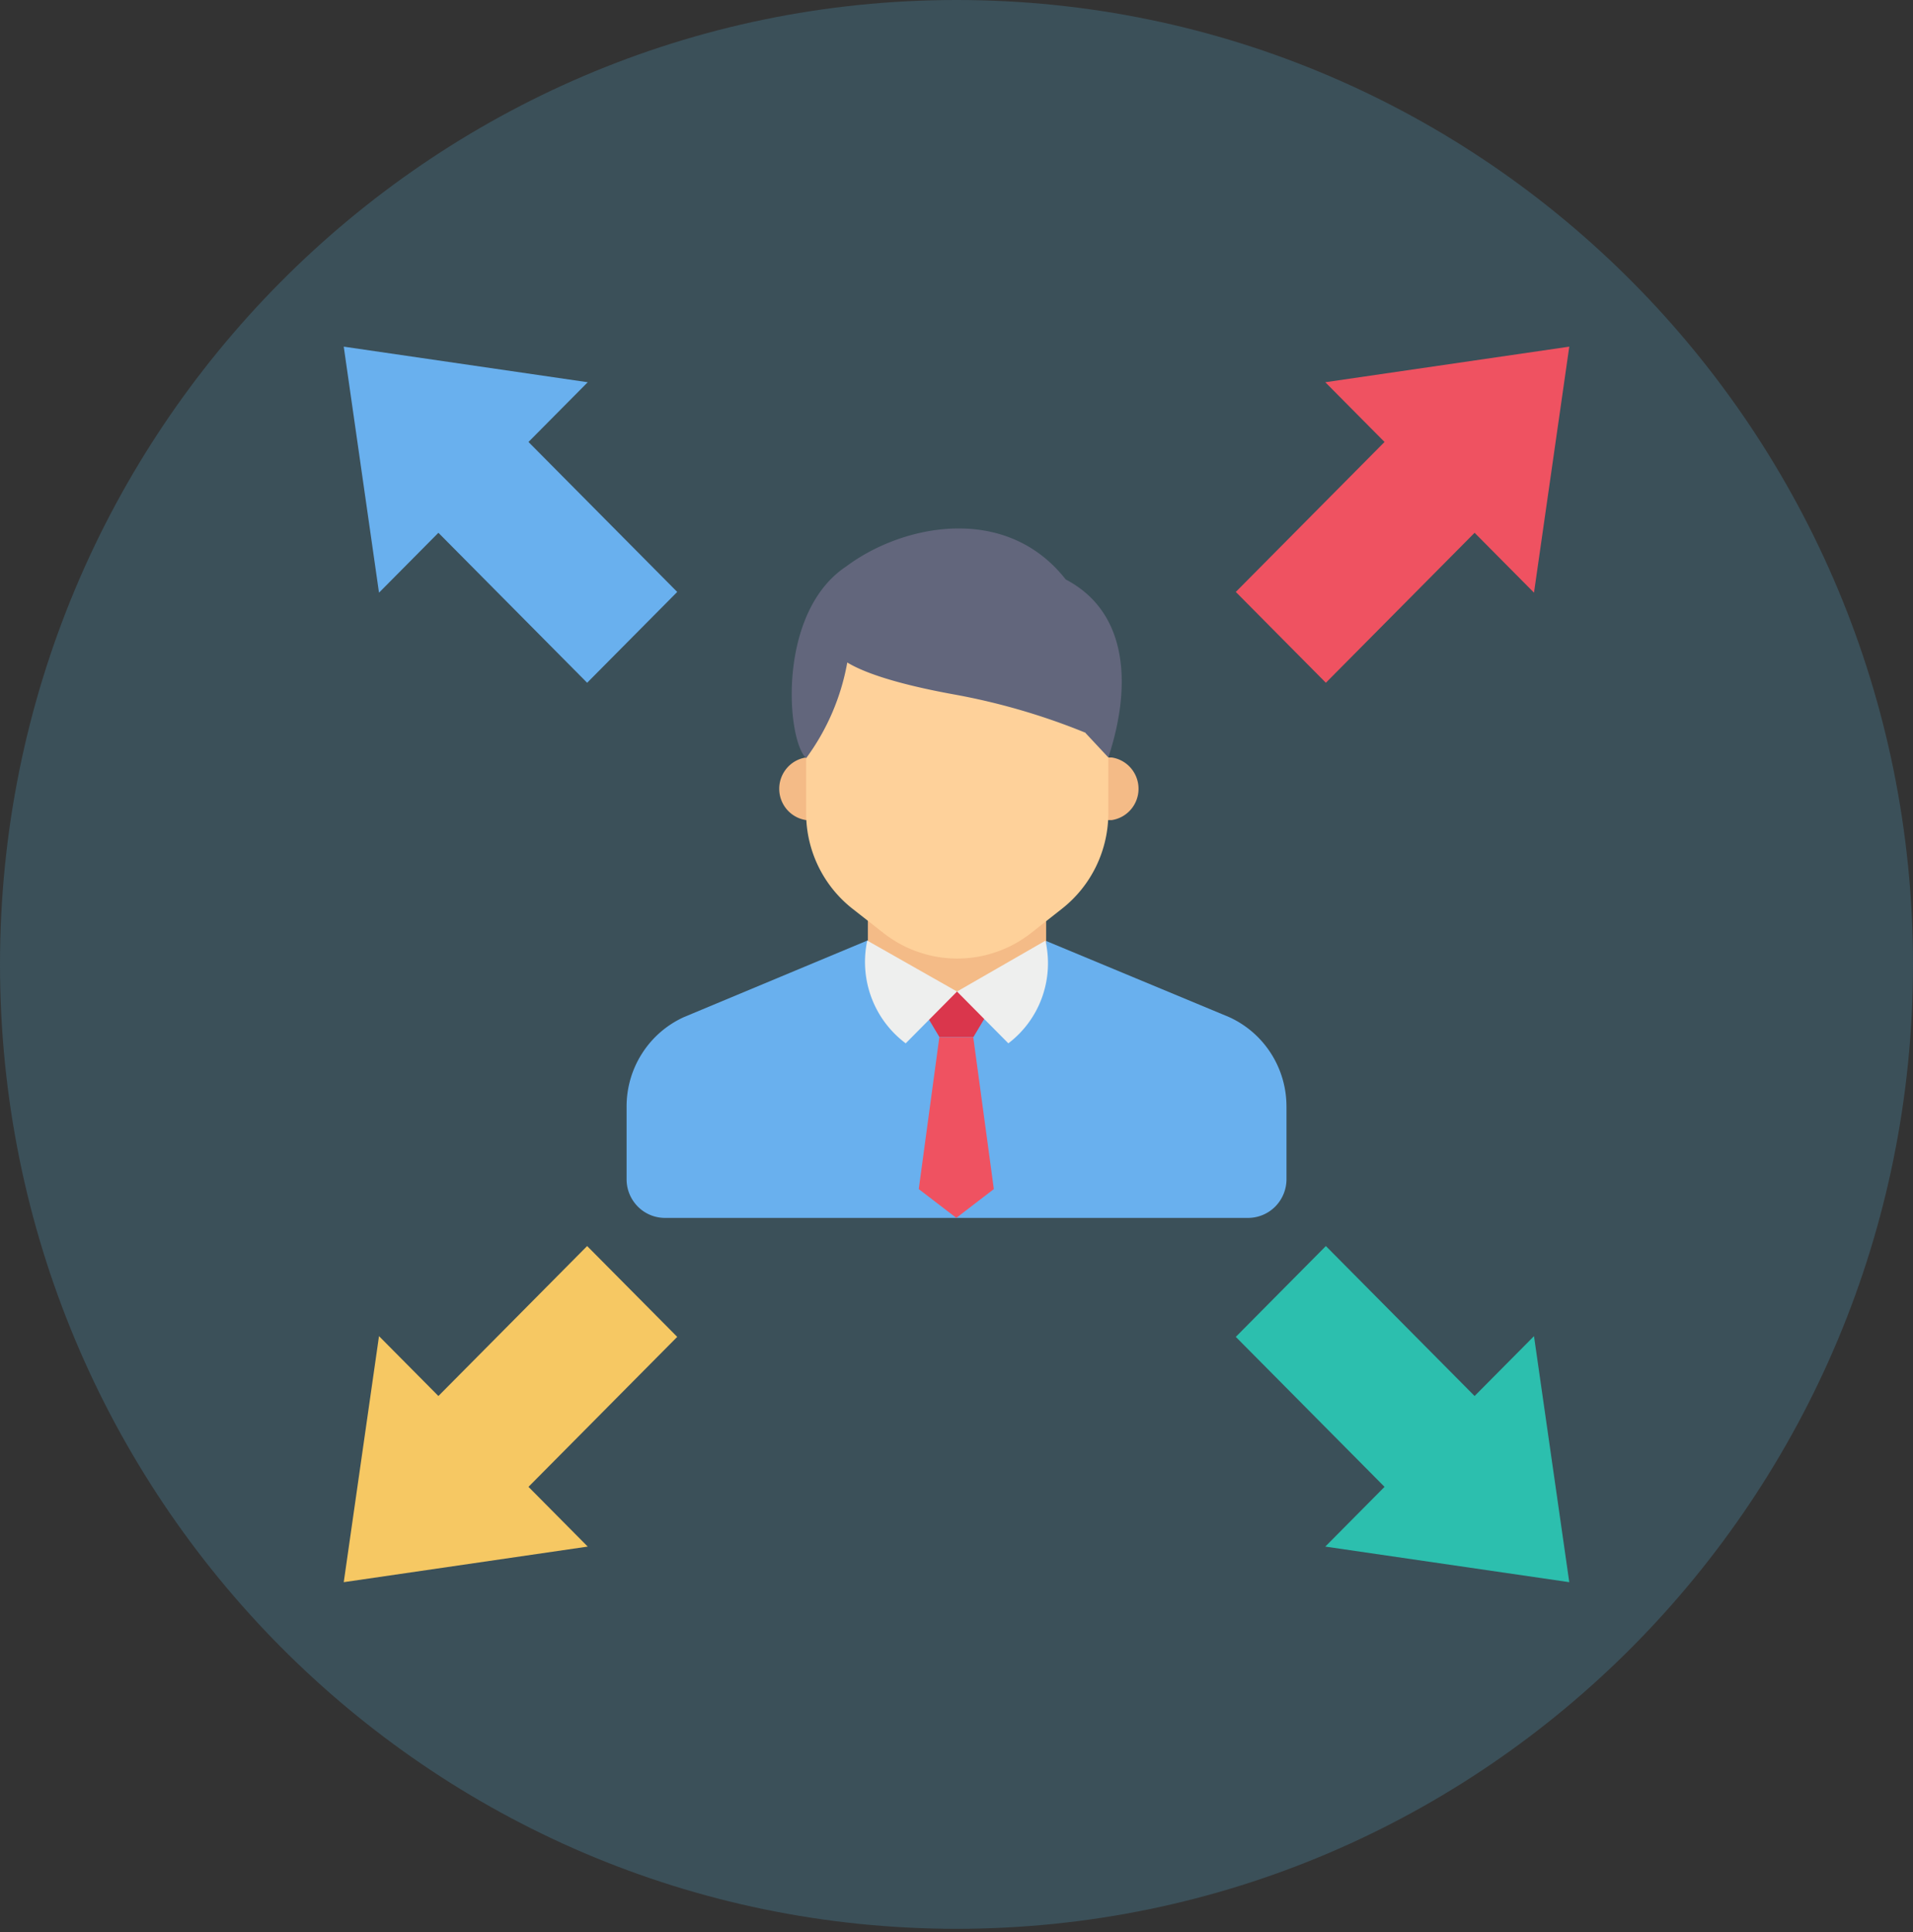 <svg width="100" height="101" fill="none" xmlns="http://www.w3.org/2000/svg" viewBox="0 0 100 101"><rect x="0" y="0" width="100" height="101" fill="#333333" stroke="none"/><g clip-path="url(#clip0)"><path d="M50 100.833c27.614 0 50-22.572 50-50.417C100 22.572 77.614 0 50 0S0 22.572 0 50.416c0 27.845 22.386 50.417 50 50.417z" fill="#3B5059"/><path d="M67.25 57.854v3.793a2.036 2.036 0 01-.589 1.43 2.005 2.005 0 01-1.418.592H34.76a1.992 1.992 0 01-1.418-.592 2.025 2.025 0 01-.588-1.43v-3.793c-.002-.99.281-1.96.815-2.791a5.095 5.095 0 012.19-1.895l9.576-3.997 9.314.006 9.595 3.991a5.095 5.095 0 012.19 1.895c.534.831.817 1.8.815 2.791z" fill="#69B0EE"/><path d="M45.367 46.557v3.921c.584.735.911 1.148 1.495 1.359h6.329c.583-.211.91-.624 1.495-1.359v-3.921h-9.319z" fill="#F4BB87"/><path d="M47.685 51.837l1.422 2.378h1.777l1.42-2.378h-4.619z" fill="#DA364C"/><path d="M51.952 62.163l-1.962 1.505-1.963-1.505 1.076-7.943h1.773l1.076 7.943z" fill="#EF5261"/><path d="M54.648 49.177c.227.987.164 2.02-.18 2.973a5.234 5.234 0 01-1.758 2.393l-2.683-2.708 4.621-2.658z" fill="#EEEFEE"/><path d="M45.335 49.17a5.335 5.335 0 00.22 2.986 5.287 5.287 0 001.79 2.387l2.683-2.708-4.693-2.664z" fill="#EEEFEE"/><path d="M58.11 39.599c.39.057.747.254 1.005.555a1.662 1.662 0 010 2.164c-.258.3-.614.497-1.004.555h-1.42v-3.274h1.42zM42.138 39.599c-.39.057-.746.254-1.004.555a1.662 1.662 0 000 2.164c.258.3.614.497 1.004.555h1.42v-3.274h-1.42z" fill="#F4BB87"/><path d="M42.139 42.502c0 .963.216 1.915.635 2.781a6.33 6.33 0 001.782 2.218l1.616 1.266a6.252 6.252 0 003.869 1.344 6.252 6.252 0 003.869-1.344l1.61-1.266a6.33 6.33 0 001.78-2.216 6.382 6.382 0 00.637-2.78V33.3H42.139v9.202z" fill="#FED19A"/><path d="M44.29 34.634a11.975 11.975 0 01-2.15 5.002c-1.034-.97-1.529-7.623 2.097-10.025 2.947-2.206 8.342-3.308 11.473.682 3.306 1.733 3.438 5.625 2.227 9.305l-1.18-1.265-.019-.029a34.388 34.388 0 00-6.843-1.996c-1.952-.353-4.343-.91-5.604-1.674z" fill="#62667C"/><path d="M80.188 30.983l-3.105-3.13-7.775 7.84-4.708-4.748 7.775-7.84-3.097-3.123 12.754-1.86-1.844 12.86z" fill="#EF5261"/><path d="M19.813 69.85l3.104 3.13 7.775-7.84 4.709 4.748-7.775 7.841 3.097 3.123-12.754 1.86 1.843-12.861z" fill="#F6C863"/><path d="M19.813 30.983l3.104-3.13 7.775 7.84 4.709-4.748-7.775-7.84 3.097-3.123-12.754-1.86 1.843 12.86z" fill="#69B0EE"/><path d="M80.188 69.85l-3.105 3.13-7.775-7.84-4.708 4.748 7.775 7.841-3.097 3.123 12.754 1.86-1.844-12.861z" fill="#2CBFAE"/></g><defs><clipPath id="clip0"><path fill="#fff" d="M0 0h100v100.833H0z"/></clipPath></defs></svg>